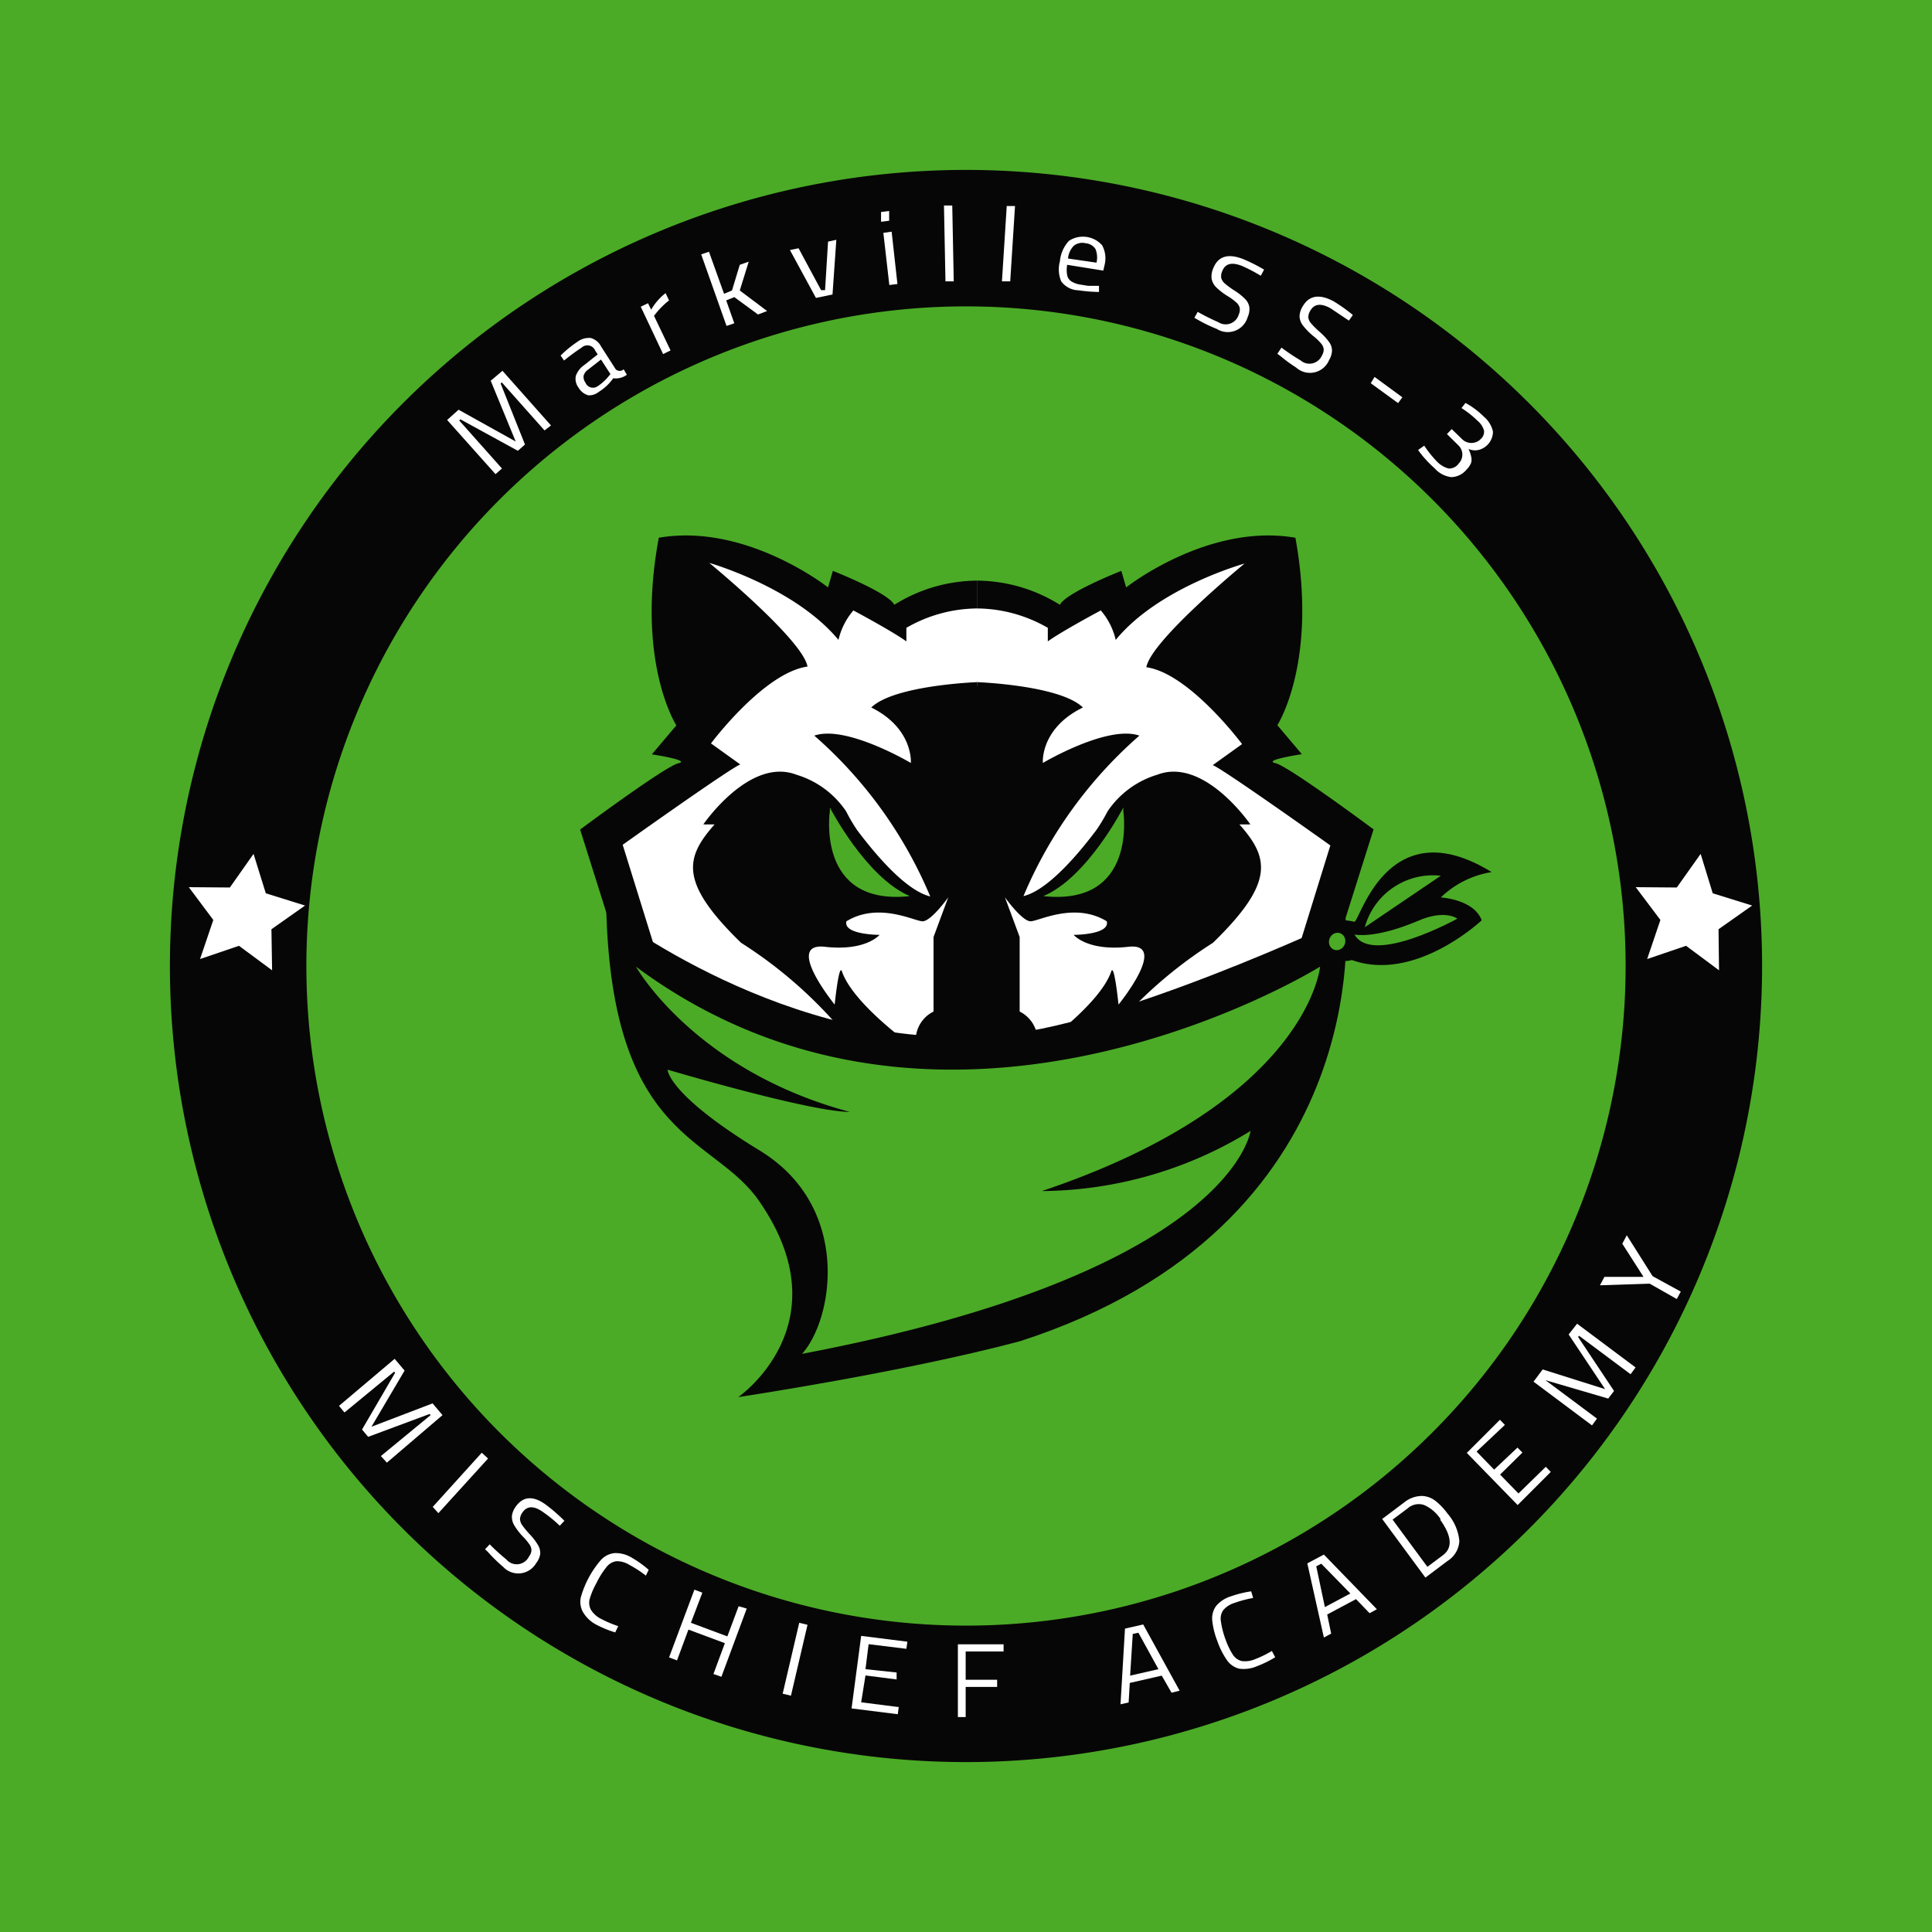 <svg id="Layer_1" data-name="Layer 1" xmlns="http://www.w3.org/2000/svg" viewBox="0 0 116.66 116.66">
  <defs>
    <style>
      .cls-1 {
        fill: #4bab27;
      }

      .cls-2 {
        fill: #070606;
      }

      .cls-3 {
        fill: #fff;
      }

      .cls-4 {
        fill: none;
      }
    </style>
  </defs>
  <title>MarkvilleSS-3-icon2</title>
  <rect class="cls-1" width="116.66" height="116.66"/>
  <circle class="cls-1" cx="58.33" cy="58.32" r="43.95"/>
  <path class="cls-2" d="M58.33,106.41A48.07,48.07,0,1,1,106.4,58.34,48.07,48.07,0,0,1,58.33,106.41Zm0-87.9A39.83,39.83,0,1,0,98.16,58.33,39.83,39.83,0,0,0,58.33,18.51h0Z" transform="translate(0 -0.01)"/>
  <polygon class="cls-3" points="16.05 53.94 18.42 54.68 16.39 56.11 16.43 58.59 14.43 57.11 12.08 57.91 12.88 55.55 11.4 53.57 13.88 53.59 15.31 51.56 16.05 53.94"/>
  <polygon class="cls-3" points="103.42 53.94 105.8 54.68 103.77 56.11 103.8 58.59 101.81 57.11 99.46 57.91 100.26 55.55 98.77 53.57 101.25 53.59 102.69 51.56 103.42 53.94"/>
  <path class="cls-2" d="M59,35.07a9.52,9.52,0,0,0-5,1.46c-0.35-.73-3.71-2.05-3.71-2.05l-0.29,1s-4.94-3.91-10.22-3C38.38,40,40.84,43.81,40.84,43.81l-1.48,1.75s2.4,0.36,1.6.54-5.93,4-5.93,4l2.6,8.24,5.45,2.87,7.42,3.3L59,64.79V35.07h0Z" transform="translate(0 -0.01)"/>
  <path class="cls-3" d="M59,36.75a8.66,8.66,0,0,0-4.27,1.17v0.82c-0.82-.6-3.2-1.87-3.2-1.87a4.17,4.17,0,0,0-.9,1.78C48,35.47,42.83,34,42.83,34s5.65,4.64,5.93,6.26c-2.63.36-5.83,4.64-5.83,4.64l1.77,1.27c-0.63.24-7.1,4.85-7.1,4.85L40.08,59l1.5,2.13L59,65V36.75h0Z" transform="translate(0 -0.01)"/>
  <path class="cls-2" d="M59,41.2s-5,.18-6.39,1.53C55.17,44,55,46.08,55,46.08s-3.91-2.32-5.83-1.65a26.46,26.46,0,0,1,7,9.71c-1.56-.38-3.49-2.78-4.41-4A10.51,10.51,0,0,1,51.09,49a5.53,5.53,0,0,0-3-2.21c-2.83-1.09-5.62,3-5.62,3h0.68c-1.77,2-2.17,3.49,1.6,7.15a26.76,26.76,0,0,1,6.11,5.33l0.43,0.59L59,63.69V41.2h0Z" transform="translate(0 -0.01)"/>
  <path class="cls-3" d="M57.26,54.19s-1.05,1.48-1.57,1.45-2.66-1.17-4.58,0c-0.21.82,2,.82,2,0.82s-0.82,1-3.3.72,0.59,3.49.59,3.49,0.26-2.55.44-2c0.71,2.06,4.53,4.71,4.53,4.71a1.94,1.94,0,0,1,1-2.29v-4.5Z" transform="translate(0 -0.01)"/>
  <path class="cls-1" d="M50.11,48.77s2.17,4.22,4.83,5.35c-5.71.62-4.83-5.14-4.83-5.14" transform="translate(0 -0.01)"/>
  <line class="cls-4" x1="52.25" y1="51.94" x2="50.91" y2="51.47"/>
  <path class="cls-2" d="M59,61.42c-1.45,0-2.63.67-2.63,1.49S57.52,64.4,59,64.4v-3Z" transform="translate(0 -0.01)"/>
  <path class="cls-2" d="M59,35.07a9.52,9.52,0,0,1,5,1.46c0.35-.73,3.71-2.05,3.71-2.05l0.29,1s4.94-3.91,10.22-3c1.37,7.53-1.09,11.32-1.09,11.32l1.48,1.75s-2.4.36-1.6,0.54,5.93,4,5.93,4l-2.6,8.24-5.45,2.87-7.42,3.3L59,64.79V35.07h0Z" transform="translate(0 -0.01)"/>
  <path class="cls-3" d="M59,36.75a8.66,8.66,0,0,1,4.27,1.17v0.82c0.82-.6,3.2-1.87,3.2-1.87a4.17,4.17,0,0,1,.9,1.78c2.6-3.18,7.78-4.61,7.78-4.61s-5.65,4.64-5.93,6.26C71.81,40.66,75,44.94,75,44.94l-1.77,1.27c0.63,0.24,7.1,4.85,7.1,4.85L77.87,59l-1.49,2.16L59,65V36.75h0Z" transform="translate(0 -0.01)"/>
  <path class="cls-2" d="M59,41.2s5,0.18,6.39,1.53c-2.6,1.27-2.42,3.35-2.42,3.35s3.91-2.32,5.83-1.65a26.46,26.46,0,0,0-7,9.69c1.56-.38,3.49-2.78,4.41-4A10.51,10.51,0,0,0,66.88,49a5.53,5.53,0,0,1,3-2.21c2.83-1.09,5.62,3,5.62,3H74.84c1.77,2,2.17,3.49-1.6,7.15a26.76,26.76,0,0,0-6.11,5.33l-0.43.59L59,63.67V41.2Z" transform="translate(0 -0.01)"/>
  <path class="cls-3" d="M60.68,54.19s1.05,1.48,1.57,1.45,2.66-1.17,4.58,0c0.21,0.82-2,.82-2,0.82s0.82,1,3.3.72-0.59,3.49-.59,3.49-0.26-2.55-.44-2c-0.71,2.06-4.53,4.71-4.53,4.71a1.94,1.94,0,0,0-1-2.29v-4.5Z" transform="translate(0 -0.01)"/>
  <path class="cls-1" d="M67.83,48.77S65.66,53,63,54.12C68.71,54.74,67.83,49,67.83,49" transform="translate(0 -0.01)"/>
  <line class="cls-4" x1="65.71" y1="51.94" x2="67.04" y2="51.47"/>
  <path class="cls-2" d="M59,61.42c1.45,0,2.63.67,2.63,1.49S60.42,64.4,59,64.4v-3Z" transform="translate(0 -0.01)"/>
  <path class="cls-2" d="M36.61,55s11,8.6,23.38,7.53c7.06-.37,21.26-7.07,21.26-7.07S83.13,74.06,61.58,81c-7.15,1.9-17,3.37-17,3.37s6.38-4.4,1.29-11.79C43.15,68.55,37,69,36.61,55Z" transform="translate(0 -0.01)"/>
  <path class="cls-1" d="M38.4,58.38s3.52,6.25,12.91,8.77c-2.41,0-11-2.55-11-2.55s0,1.49,5.56,4.88,4.47,10.16,2.56,12.28c26-4.94,27.08-13.46,27.08-13.46a24.33,24.33,0,0,1-12.6,3.63C79,66.53,79.71,58.38,79.71,58.38S57.26,72.37,38.4,58.38Z" transform="translate(0 -0.01)"/>
  <path class="cls-2" d="M79.78,56.49s0.22-1.25,2-.82c0.33,0,2-6.87,8.29-3A5.71,5.71,0,0,0,87,54.2s2,0.11,2.47,1.38c0,0-4,3.78-7.84,2.4a2,2,0,0,1-2-.61" transform="translate(0 -0.01)"/>
  <path class="cls-1" d="M82.41,56L87,52.89A4.27,4.27,0,0,0,82.41,56Z" transform="translate(0 -0.01)"/>
  <ellipse class="cls-1" cx="80.74" cy="56.86" rx="0.53" ry="0.49" transform="translate(-1.65 111.29) rotate(-68.61)"/>
  <path class="cls-1" d="M81.79,56.44s1.19,0.29,3.82-.82C87.25,54.9,88,55.48,88,55.48S82.86,58.34,81.79,56.44Z" transform="translate(0 -0.01)"/>
  <polygon class="cls-2" points="58.97 41.18 58.03 50.2 58.73 63.65 59.99 58.75 59.81 45.81 58.97 41.18"/>
  <polygon class="cls-3" points="58.97 36.74 57.66 38.16 58.97 41.18 61.16 39.23 58.97 36.74"/>
  <path class="cls-3" d="M30.34,22.4l2.93,3.3L32.88,26l-2.58-2.9-0.07.07,1.47,3.68-0.43.38-3.47-1.9-0.07.07,2.58,2.9-0.39.34L27,25.37l0.69-.62,3.45,1.92L29.63,23Z" transform="translate(0 -0.01)"/>
  <path class="cls-3" d="M35.52,23.88a1,1,0,0,1-.59-0.47,0.87,0.87,0,0,1-.16-0.7,1.32,1.32,0,0,1,.5-0.65l0.82-.65-0.15-.23A0.51,0.51,0,0,0,35.12,21a13,13,0,0,0-1.06.78l-0.21-.3a6.75,6.75,0,0,1,1-.82,1.17,1.17,0,0,1,.82-0.24,1,1,0,0,1,.63.52l0.88,1.37a0.35,0.35,0,0,0,.48,0l0.19,0.33a1.11,1.11,0,0,1-.82.21,3,3,0,0,1-.87.82A0.93,0.93,0,0,1,35.52,23.88Zm1.24-1.16,0.1-.12-0.57-.88-0.78.61a0.66,0.66,0,0,0-.27.37,0.57,0.57,0,0,0,.11.41,0.49,0.49,0,0,0,.63.28l0.11-.06A2.86,2.86,0,0,0,36.76,22.72Z" transform="translate(0 -0.01)"/>
  <path class="cls-3" d="M38.69,18.53l0.44-.21,0.19,0.39a3.41,3.41,0,0,1,.87-1l0.21,0.44a4.28,4.28,0,0,0-.44.39,4.48,4.48,0,0,0-.35.39l-0.12.15,1,2.09-0.45.22Z" transform="translate(0 -0.01)"/>
  <path class="cls-3" d="M42.34,15.37l0.47-.16,0.91,2.54,0.48-.2L44.67,16l0.54-.19-0.54,1.74,1.65,1.24L45.77,19l-1.43-1.05-0.49.2,0.49,1.38-0.47.16Z" transform="translate(0 -0.01)"/>
  <path class="cls-3" d="M47.7,15.11L48.22,15l1.36,2.53,0.24,0L50,14.6l0.5-.11-0.23,3.3-1,.21Z" transform="translate(0 -0.01)"/>
  <path class="cls-3" d="M53.2,12.81l0.49-.06,0,0.59-0.49.06Zm0.14,1.26L53.84,14l0.35,3.16-0.49.06Z" transform="translate(0 -0.01)"/>
  <path class="cls-3" d="M57,12.42h0.5L57.59,17h-0.5Z" transform="translate(0 -0.01)"/>
  <path class="cls-3" d="M60.79,12.45h0.5L61,17h-0.5Z" transform="translate(0 -0.01)"/>
  <path class="cls-3" d="M64.08,17A1.85,1.85,0,0,1,64,15.79a2.08,2.08,0,0,1,.55-1.24,1.55,1.55,0,0,1,2,.27A1.65,1.65,0,0,1,66.7,16l-0.08.35L64.44,16a1.71,1.71,0,0,0,0,.63,0.58,0.58,0,0,0,.25.37,1.49,1.49,0,0,0,.58.2l0.44,0.07,0.46,0h0.19l0,0.37a9.21,9.21,0,0,1-1.23-.1A1.33,1.33,0,0,1,64.08,17Zm2.13-1.13a1.36,1.36,0,0,0-.06-0.82,0.77,0.77,0,0,0-.59-0.35,0.82,0.82,0,0,0-.72.15,1.25,1.25,0,0,0-.35.77Z" transform="translate(0 -0.01)"/>
  <path class="cls-3" d="M72.33,19.32l-0.21-.12,0.2-.36a12.26,12.26,0,0,0,1.24.62A0.82,0.82,0,0,0,74.8,19a0.71,0.71,0,0,0,.06-0.39,0.64,0.64,0,0,0-.2-0.33,3.29,3.29,0,0,0-.53-0.39,4,4,0,0,1-.7-0.54,1,1,0,0,1-.27-0.51,1.23,1.23,0,0,1,.1-0.63q0.44-1.1,1.82-.55a10.23,10.23,0,0,1,1.25.63l-0.2.37A10,10,0,0,0,75,16.07q-0.93-.37-1.19.3a0.73,0.73,0,0,0-.07.42,0.67,0.67,0,0,0,.22.34,5.51,5.51,0,0,0,.62.45,3.5,3.5,0,0,1,.62.5,0.91,0.91,0,0,1,.24.48,1.16,1.16,0,0,1-.1.59,1.25,1.25,0,0,1-1.87.72A8.79,8.79,0,0,1,72.33,19.32Z" transform="translate(0 -0.01)"/>
  <path class="cls-3" d="M77.33,21.52l-0.2-.15L77.38,21a12.19,12.19,0,0,0,1.15.77,0.82,0.82,0,0,0,1.29-.29,0.72,0.72,0,0,0,.11-0.38,0.64,0.64,0,0,0-.16-0.35,3.3,3.3,0,0,0-.47-0.45,3.9,3.9,0,0,1-.62-0.63,1,1,0,0,1-.21-0.54,1.22,1.22,0,0,1,.19-0.62q0.58-1,1.88-.3a10.21,10.21,0,0,1,1.15.82l-0.24.34-1.1-.74q-0.87-.49-1.23.14a0.73,0.73,0,0,0-.12.41,0.68,0.68,0,0,0,.17.36,5.5,5.5,0,0,0,.55.54,3.5,3.5,0,0,1,.54.59,0.89,0.89,0,0,1,.17.5,1.15,1.15,0,0,1-.17.57,1.25,1.25,0,0,1-2,.46A9,9,0,0,1,77.33,21.52Z" transform="translate(0 -0.01)"/>
  <path class="cls-3" d="M83,22.77L84.68,24l-0.26.35-1.65-1.2Z" transform="translate(0 -0.01)"/>
  <path class="cls-3" d="M85.75,27.35l-0.12-.17L86,26.92a6.52,6.52,0,0,0,.76.95,1.51,1.51,0,0,0,.71.43A0.7,0.7,0,0,0,88.08,28a0.77,0.77,0,0,0,0-1.08L88,26.84l-0.63-.62,0.29-.3,0.64,0.62a0.79,0.79,0,0,0,.75.19,0.7,0.7,0,0,0,.36-0.21,0.59,0.59,0,0,0,.2-0.51,1.19,1.19,0,0,0-.39-0.59,5.86,5.86,0,0,0-.82-0.67l-0.15-.1,0.24-.31a4.85,4.85,0,0,1,1.1.82,1.65,1.65,0,0,1,.56.91,1.15,1.15,0,0,1-.87,1.11,1,1,0,0,1-.61-0.06,1.73,1.73,0,0,1,.16.45,0.72,0.72,0,0,1,0,.39,1.26,1.26,0,0,1-.29.42,1.22,1.22,0,0,1-.91.44,1.59,1.59,0,0,1-1-.53A6.73,6.73,0,0,1,85.75,27.35Z" transform="translate(0 -0.01)"/>
  <path class="cls-3" d="M26.72,85.46l-3.36,2.87L23,87.93l3-2.47-0.06-.07-3.71,1.38-0.37-.44,2-3.43-0.06-.07-3,2.47-0.33-.4,3.36-2.84,0.6,0.71-2,3.39,3.69-1.41Z" transform="translate(0 -0.01)"/>
  <path class="cls-3" d="M29.09,87.73l0.38,0.35-3,3.3L26.13,91Z" transform="translate(0 -0.01)"/>
  <path class="cls-3" d="M29.46,93.72l-0.17-.16,0.28-.3a12.22,12.22,0,0,0,1,.91A0.82,0.82,0,0,0,31.94,94a0.7,0.7,0,0,0,.15-0.36A0.63,0.63,0,0,0,32,93.31a3.21,3.21,0,0,0-.41-0.5,3.93,3.93,0,0,1-.54-0.7,1,1,0,0,1-.14-0.56A1.22,1.22,0,0,1,31.13,91q0.7-1,1.9-.08a10.4,10.4,0,0,1,1.05.92l-0.28.3a7.84,7.84,0,0,0-1-.82q-0.82-.59-1.24,0a0.75,0.75,0,0,0-.16.4,0.67,0.67,0,0,0,.13.38,5.35,5.35,0,0,0,.49.59,3.5,3.5,0,0,1,.48.64,0.91,0.91,0,0,1,.12.52,1.19,1.19,0,0,1-.24.54,1.25,1.25,0,0,1-2,.23A9.13,9.13,0,0,1,29.46,93.72Z" transform="translate(0 -0.01)"/>
  <path class="cls-3" d="M35.19,97.33a1.27,1.27,0,0,1-.11-0.9,5.87,5.87,0,0,1,1.22-2.24,1.29,1.29,0,0,1,.82-0.4,1.89,1.89,0,0,1,1.05.29,6.47,6.47,0,0,1,1,.72L39,95.15a7.07,7.07,0,0,0-1-.65,1.43,1.43,0,0,0-.77-0.22,0.91,0.91,0,0,0-.59.33,5.06,5.06,0,0,0-.63,1,4.53,4.53,0,0,0-.4.94,0.9,0.9,0,0,0,.07.66,1.52,1.52,0,0,0,.65.57,6.34,6.34,0,0,0,1,.42l-0.18.38a6.52,6.52,0,0,1-1.13-.46A2,2,0,0,1,35.19,97.33Z" transform="translate(0 -0.01)"/>
  <path class="cls-3" d="M45.09,97.14l-1.53,4.12-0.48-.17,0.69-1.86-2.2-.82-0.69,1.86-0.48-.18L41.93,96l0.48,0.18L41.72,98l2.2,0.82L44.6,97Z" transform="translate(0 -0.01)"/>
  <path class="cls-3" d="M48.26,98l0.5,0.12-1,4.28-0.5-.12Z" transform="translate(0 -0.01)"/>
  <path class="cls-3" d="M52.45,99.29l-0.19,1.51L54.14,101l0,0.42-1.88-.24L52,102.8l2.27,0.29-0.06.43-2.79-.35L52,98.79l2.79,0.35-0.06.43Z" transform="translate(0 -0.01)"/>
  <path class="cls-3" d="M58.31,99.73v1.71h1.9v0.43h-1.9v1.82H57.84V99.3H60.6v0.43h-2.3Z" transform="translate(0 -0.01)"/>
  <path class="cls-3" d="M70.15,101.19l-1.93.44-0.07,1.18-0.49.11,0.27-4.57,1.1-.25,2.2,4-0.49.12Zm-1.91,0,1.71-.39-1.21-2.2-0.34.07Z" transform="translate(0 -0.01)"/>
  <path class="cls-3" d="M74.83,100.77a1.27,1.27,0,0,1-.74-0.51,4.71,4.71,0,0,1-.58-1.15,4.77,4.77,0,0,1-.31-1.24A1.29,1.29,0,0,1,73.42,97a1.89,1.89,0,0,1,.91-0.6,6.6,6.6,0,0,1,1.22-.3l0.12,0.4a7,7,0,0,0-1.13.3,1.43,1.43,0,0,0-.68.44,0.91,0.91,0,0,0-.14.66A5.14,5.14,0,0,0,74,99a4.47,4.47,0,0,0,.44.92,0.9,0.9,0,0,0,.54.39,1.54,1.54,0,0,0,.82-0.12,6.41,6.41,0,0,0,1-.49L77,100.08a6.51,6.51,0,0,1-1.1.54A2,2,0,0,1,74.83,100.77Z" transform="translate(0 -0.01)"/>
  <path class="cls-3" d="M81.88,96.57l-1.74.93,0.24,1.15-0.44.24-1-4.48,1-.53,3.2,3.3-0.44.24ZM80,97.05l1.54-.82-1.76-1.8-0.3.16Z" transform="translate(0 -0.01)"/>
  <path class="cls-3" d="M85.86,90.34a1.4,1.4,0,0,1,.82.3,3.86,3.86,0,0,1,.73.77,2.93,2.93,0,0,1,.71,1.65,1.52,1.52,0,0,1-.72,1.21l-1.33,1-2.61-3.54,1.33-1A1.72,1.72,0,0,1,85.86,90.34ZM87,91.76a2.29,2.29,0,0,0-1-.87,1,1,0,0,0-1,.2l-0.91.68,2.1,2.85,0.91-.68q0.94-.67-0.15-2.18h0Z" transform="translate(0 -0.01)"/>
  <path class="cls-3" d="M89.16,87.66l1.06,1.09,1.41-1.33,0.3,0.3-1.35,1.33,1.11,1.14,1.65-1.61,0.3,0.31-2,2-3.07-3.15,2-2,0.3,0.31Z" transform="translate(0 -0.01)"/>
  <path class="cls-3" d="M95.23,79.94l3.53,2.64-0.3.41-3.11-2.32-0.06.07L97.46,84l-0.35.46-3.79-1.11h0l3.11,2.32-0.3.41-3.53-2.64,0.55-.74,3.77,1.19-2.2-3.3Z" transform="translate(0 -0.01)"/>
  <path class="cls-3" d="M99.61,77.52l-3,.1,0.27-.51h2.36l-1.28-2,0.27-.51,1.56,2.47L101.49,78l-0.24.45Z" transform="translate(0 -0.01)"/>
</svg>
